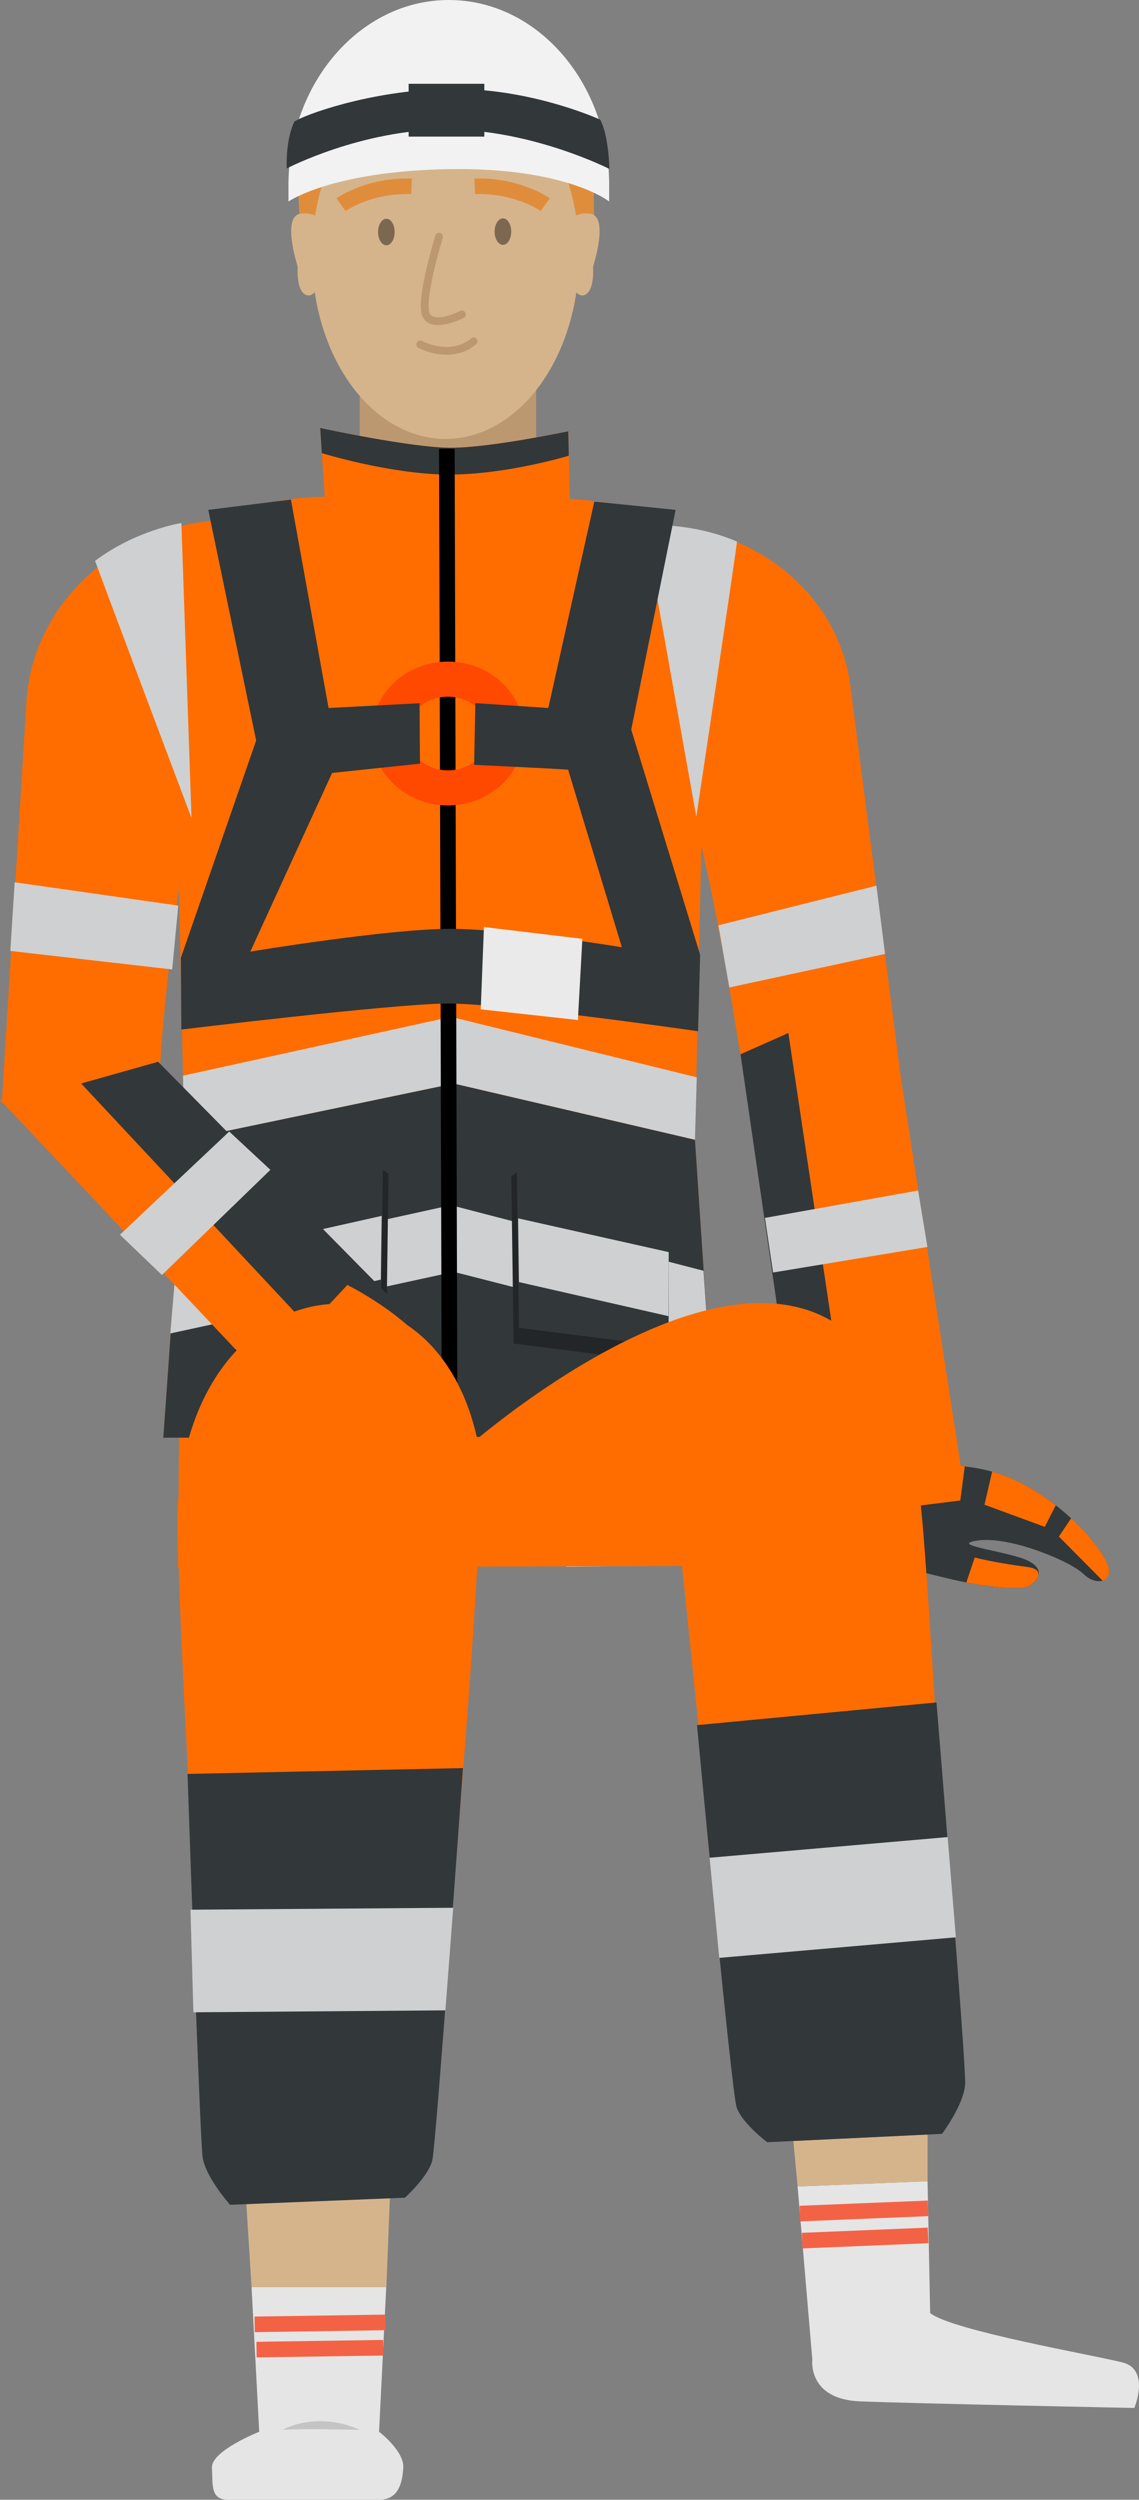 <?xml version="1.0" encoding="UTF-8"?><svg xmlns="http://www.w3.org/2000/svg" viewBox="0 0 292.06 640.84"><rect x="0" y="0" width="292.06" height="640.84" fill="#808080" stroke="none"/><defs><style>.d{fill:#f2f2f2;}.e{fill:#eaeaea;}.f{fill:#e5e5e5;}.g,.h{fill:#ff6d00;}.i{fill:#32373a;}.j{fill:#bc9871;}.k{fill:#cfd0d1;}.l{fill:#c4c4c4;}.m{fill:#e08d3b;}.n{fill:#d6b48b;}.o{fill:#222628;}.h{stroke:#000;}.h,.p,.q{stroke-width:4px;}.h,.p,.q,.r{stroke-miterlimit:10;}.s{stroke:#bc9871;stroke-linecap:round;stroke-linejoin:round;stroke-width:2px;}.s,.p,.q,.r{fill:none;}.p{stroke:#f46245;}.q{stroke:#e08d3b;}.t{opacity:.42;}.r{stroke:#ff4800;stroke-width:9px;}</style></defs><g id="a"/><g id="b"><g id="c"><path class="k" d="M158.56,344.63c-2.76,0-8.74,3.45-14.71,8.28-12.64,25.98,1.38,48.74,1.38,48.74l19.54-.23s-17.93-16.32-6.21-56.79Z"/><path class="f" d="M204.52,560.53l3.77,44.31s-1.32,10.22,12.22,10.77c13.54,.55,70.35,1.69,70.35,1.69,0,0,4.15-9.84-3.02-11.67s-44-8.22-49.33-12.67l-.67-33.78-33.33,1.35Z"/><polygon class="n" points="204.52 560.53 203.44 548.86 237.84 547.21 237.84 559.18 204.52 560.53"/><line class="p" x1="237.98" y1="566.13" x2="205.11" y2="567.47"/><line class="p" x1="237.98" y1="573.07" x2="205.7" y2="574.4"/><path class="f" d="M99.04,586.29l-1.84,37.11s6.46,4.9,6.21,9.23c-.25,4.33-1.5,8.22-6.21,8.22H58.56c-4.7,0-3.96-3.89-4.21-8.22s12.12-9.23,12.12-9.23l-1.97-37.11"/><path class="l" d="M72.44,622.9c6.06-3.05,13.68-2.82,19.79,0-6.71-.06-13.04-.33-19.79,0h0Z"/><polygon class="n" points="64.5 586.29 63.17 565.04 99.97 563.34 99.08 586.29 64.5 586.29"/><line class="p" x1="98.83" y1="595.37" x2="65.3" y2="595.87"/><line class="p" x1="98.27" y1="601.86" x2="65.78" y2="602.34"/><g><g><path class="i" d="M222.32,399.33s12.32,3.37,21.85,5.58c9.53,2.22,17.53,2.61,19.4,1.82,1.87-.79,5.03-3.94,.37-6.46-4.66-2.52-20.73-4.08-13.67-5.28,7.06-1.21,17.88,3.33,17.88,3.33,0,0,6.96,2.55,9.9,5.38,2.94,2.83,7.51,2.04,5.98-2.47-1.53-4.52-11.58-16.76-25.61-22.59-14.03-5.83-34.25-1.77-34.25-1.77l-1.87,22.46Z"/><path class="g" d="M247.79,405.68c7.88,1.53,14.16,1.74,15.79,1.05,1.87-.79,5.1-4.34-.13-5.02-3.8-.49-9.95-1.48-13.51-2.43"/><path class="g" d="M223.3,387.54l.89-10.68s12.63-2.64,23.19-.93l-1.14,8.73-22.94,2.88Z"/><path class="g" d="M270.72,385.89c-3.57-2.77-7.71-5.35-12.28-7.25-1.3-.54-2.65-1-4.04-1.38l-1.96,8.48,15.46,5.69,2.82-5.54c1.4,1.09,0,0,0,0Z"/><path class="g" d="M282.73,405.22c1.32-.41,2.08-1.73,1.32-3.99-.84-2.47-4.21-7.24-9.39-12.01l-3.14,4.7,11.22,11.31Z"/></g><path class="g" d="M246.61,377.5l-40.32,5.71s-13.82-99.24-16.42-112.94c-1.41-7.45-7.87-53.76-19.61-88.29-11.05-32.52-28.28-46.47-28.28-46.47l23.21-.85c26.66-.97,49.38,16.53,52.8,40.68l13.05,101.23,15.57,100.93Z"/><polygon class="i" points="202.15 264.82 189.88 270.27 206.3 383.21 219.54 381.34 202.15 264.82"/><polygon class="k" points="184.21 237.21 187.01 253.14 226.94 244.55 224.73 227.05 184.21 237.21"/><polygon class="k" points="196.15 312.22 198.23 326.22 237.81 319.67 235.42 305.2 196.15 312.22"/><path class="g" d="M41.1,272.66c.32-7.71,4.32-55.07,13.77-91.05,8.89-33.89,25.17-49.59,25.17-49.59l-23.21,1.28c-26.67,1.48-48.18,21.27-50,46L.45,282.83"/><polygon class="k" points="45.71 232.16 44.15 248.53 2.65 243.78 3.76 226.18 45.71 232.16"/><polygon class="m" points="76.49 49.33 76.88 57.8 152.34 57.15 152.2 46.98 113.11 40.21 76.49 49.33"/><path class="n" d="M146.25,56.22s1.82-1.96,5.17-1.42c4.82,.78,.65,13.55,.65,13.55,0,0,.52,6.26-2.22,7.3-2.74,1.04-5.21-6.39-5.21-6.39l1.61-13.05Z"/><path class="n" d="M82.16,56.22s-1.82-1.96-5.17-1.42c-4.82,.78-.65,13.55-.65,13.55,0,0-.52,6.26,2.22,7.3s5.21-6.39,5.21-6.39l-1.61-13.05Z"/><rect class="j" x="92.23" y="96.92" width="45.26" height="37.15"/><polygon class="k" points="182.27 354.82 181.25 380.23 117.55 379.9 117.04 354.48 182.27 354.82"/><path class="g" d="M183.27,368.23l-141.4,.34,5.42-76.39-2.41-110.22c0-30.86,1.2-54.63,39.66-54.63l57.85,.39c46.63,1.57,38.19,23.37,38.19,54.23l-2.38,110.22,5.06,76.06Z"/><path class="g" d="M83.38,129.16l-1.27-19.44s23.32,5.07,33.5,5.07,30.1-4.23,30.1-4.23l.42,18.6-33.92,5.07-28.83-5.07Z"/><polygon class="g" points="184.11 401.43 45.65 401.83 45.95 362.43 184.86 357.77 184.11 401.43"/><polygon class="i" points="183.27 368.23 178.2 292.18 116.36 277.77 47.29 292.18 41.87 368.57 183.27 368.23"/><polygon class="k" points="178.2 292.18 116.36 277.77 47.29 292.18 46.93 275.76 115.64 260.68 178.66 276.18 178.2 292.18"/><polygon class="k" points="181.56 342.71 116.36 326.05 43.68 341.84 45.09 324.46 115.64 308.96 180.39 325.77 181.56 342.71"/><path class="i" d="M82.52,116.17l-.41-6.45s23.32,5.07,33.5,5.07,30.1-4.23,30.1-4.23l.14,6.26s-15.83,4.84-30.66,4.84-32.67-5.49-32.67-5.49Z"/><path class="k" d="M165.2,134.66l13.35,74.73s9.92-66.01,10.43-70.55c-11.94-5.14-23.78-4.18-23.78-4.18Z"/><line class="h" x1="114.58" y1="115.05" x2="115.29" y2="368.14"/><path class="o" d="M131.11,301.34l.58,43.09,38.37,4.85,.84-5.81-4.88-8.22-32.59-35.55s-2.31,2.18-2.31,1.64Z"/><path class="i" d="M132.5,297.32l.58,43.09,38.37,4.85v-42.28s-38.95-5.12-38.95-5.66Z"/><polygon class="k" points="132.85 312.33 133.07 328.67 171.4 337.41 171.47 320.99 132.85 312.33"/><path class="o" d="M99.62,300.7l-.58,43.09-38.37,4.85-.84-5.81,4.88-8.22,32.59-35.55s2.31,2.18,2.31,1.64Z"/><path class="i" d="M98.23,296.69l-.58,43.09-38.37,4.85v-42.28s38.95-5.12,38.95-5.66Z"/><polygon class="k" points="97.87 311.7 97.65 328.04 59.32 336.77 59.25 320.35 97.87 311.7"/><ellipse class="n" cx="114.25" cy="65.41" rx="34.25" ry="47.11"/><path class="s" d="M112.59,60.67s-4.95,16.03-3.39,19.94c1.56,3.91,9.25,0,9.25,0"/><ellipse class="t" cx="99.07" cy="59.48" rx="2.13" ry="3.4"/><ellipse class="t" cx="128.96" cy="59.38" rx="2.13" ry="3.4"/><path class="q" d="M87.43,52.46s7.17-5.08,18.11-4.69"/><path class="q" d="M139.82,52.46s-7.17-5.08-18.11-4.69"/><path class="s" d="M107.76,88.3s7.69,4.17,13.68-.78"/><path class="g" d="M188.8,536.56l56.53-1.88s-7.48-138.8-9.5-150.95c-13.68-104.75-117.66-11.31-117.66-11.31l56.15,23.42,14.49,140.71Z"/><path class="i" d="M241.56,547.03s5.66-7.56,5.92-12.8c.26-5.25-7.35-97.8-7.35-97.8l-61.41,5.82s8.83,93.9,10.16,97.96,7.85,8.97,7.85,8.97l44.83-2.15Z"/><polygon class="k" points="242.99 470.95 245.1 496.65 184.43 501.92 181.95 476.25 242.99 470.95"/><path class="g" d="M0,281.93l78.13,82.78,26.35-27.56s-64.12-58.36-63.83-65.39"/><polygon class="i" points="20.81 277.76 40.55 272.19 104.51 337.09 90.36 352.2 20.81 277.76"/><polygon class="k" points="58.78 290.08 69.33 299.9 41.52 326.86 30.75 316.53 58.78 290.08"/><g><path class="i" d="M73.69,345.88s7.59,10.28,13.7,17.92c6.11,7.64,12.15,12.91,14.1,13.45,1.96,.54,6.39,.02,4.29-4.84-2.1-4.86-13.75-16.04-7.45-12.61,6.29,3.43,11.98,13.69,11.98,13.69,0,0,3.88,6.31,4.44,10.36,.55,4.04,4.63,6.26,6.23,1.76,1.6-4.49,1.29-20.33-6.11-33.59-7.4-13.27-25.79-22.61-25.79-22.61l-15.38,16.48Z"/><path class="g" d="M89.75,366.64c5.24,6.08,10.04,10.14,11.74,10.6,1.96,.54,6.69-.25,3.01-4.02-2.68-2.74-6.89-7.32-9.11-10.28"/><path class="g" d="M81.76,337.24l7.31-7.83s11.55,5.75,18.78,13.63l-6.3,6.15-19.79-11.95Z"/><path class="g" d="M120.02,365.31c-1.08-4.38-2.74-8.98-5.15-13.3-.69-1.23-1.47-2.42-2.32-3.58l-6.79,5.44,8.62,14.04,5.64-2.6c.43,1.73,0,0,0,0Z"/><path class="g" d="M117.47,387.93c1.29,.5,2.71-.07,3.51-2.32,.87-2.45,1.18-8.29,.07-15.25l-5.38,1.74,1.8,15.83Z"/></g><path class="g" d="M110.61,550.12l-56.47,3.12s-7.59-116.82-8.35-153.77c-5.71-75.05,67.43-87.24,77.33-26.67,1.9,19.05-12.5,177.31-12.5,177.31Z"/><path class="i" d="M58.99,565.21s-6.3-7.03-7.03-12.23c-.73-5.2-3.87-98.22-3.87-98.22l70.63-1.5s-6.89,96.34-7.86,100.51c-.97,4.16-7.03,9.63-7.03,9.63l-44.84,1.82Z"/><polygon class="k" points="48.84 489.57 49.59 515.87 114.21 515.37 116.21 489.07 48.84 489.57"/><path class="k" d="M46.51,134.07l2.6,75.66s-23.18-61.59-24.73-65.94c10.41-7.88,22.14-9.71,22.14-9.71Z"/></g><g><path class="d" d="M156.2,51.66s-11.01-8.81-41.09-8.3-41.14,8.3-41.14,8.3v-4.21C73.97,21.25,92.38,0,115.09,0h0c22.71,0,41.11,21.25,41.11,47.45v4.21Z"/><rect class="i" x="104.78" y="21.48" width="19.41" height="13.54"/><path class="i" d="M153.93,30.68c-1.79-.79-19-8.28-39.1-7.89-20.1,.39-37.31,6.84-39.37,8.42-2.34,5-1.93,11.97-1.93,11.97,0,0,19.14-9.99,41.02-9.99s41.71,10.12,41.71,10.12c0,0-.14-8.42-2.34-12.62Z"/></g><g><ellipse class="r" cx="114.86" cy="188.04" rx="15.04" ry="13.94"/><path class="i" d="M46.52,263.93s53.25-6.47,67.7-6.66,64.78,7.1,64.78,7.1l.53-19.59-17.67-57.73,11.38-56.34-20.85-2.12-11.8,52.91-18.71-1.25-.3,15.82,19.61,.97,4.49,.28,13.78,45.52s-28.12-4.7-44.04-4.72c-15.92-.02-51.23,5.83-51.23,5.83l20.97-45.8,22.53-2.38-.11-15.49-23.33,1.22-9.65-53.43-21.2,2.64,12.28,59.12-19.3,55.72,.12,18.39Z"/><polygon class="e" points="124.09 237.65 123.27 258.75 148.18 261.49 149.33 240.68 124.09 237.65"/></g></g></g></svg>